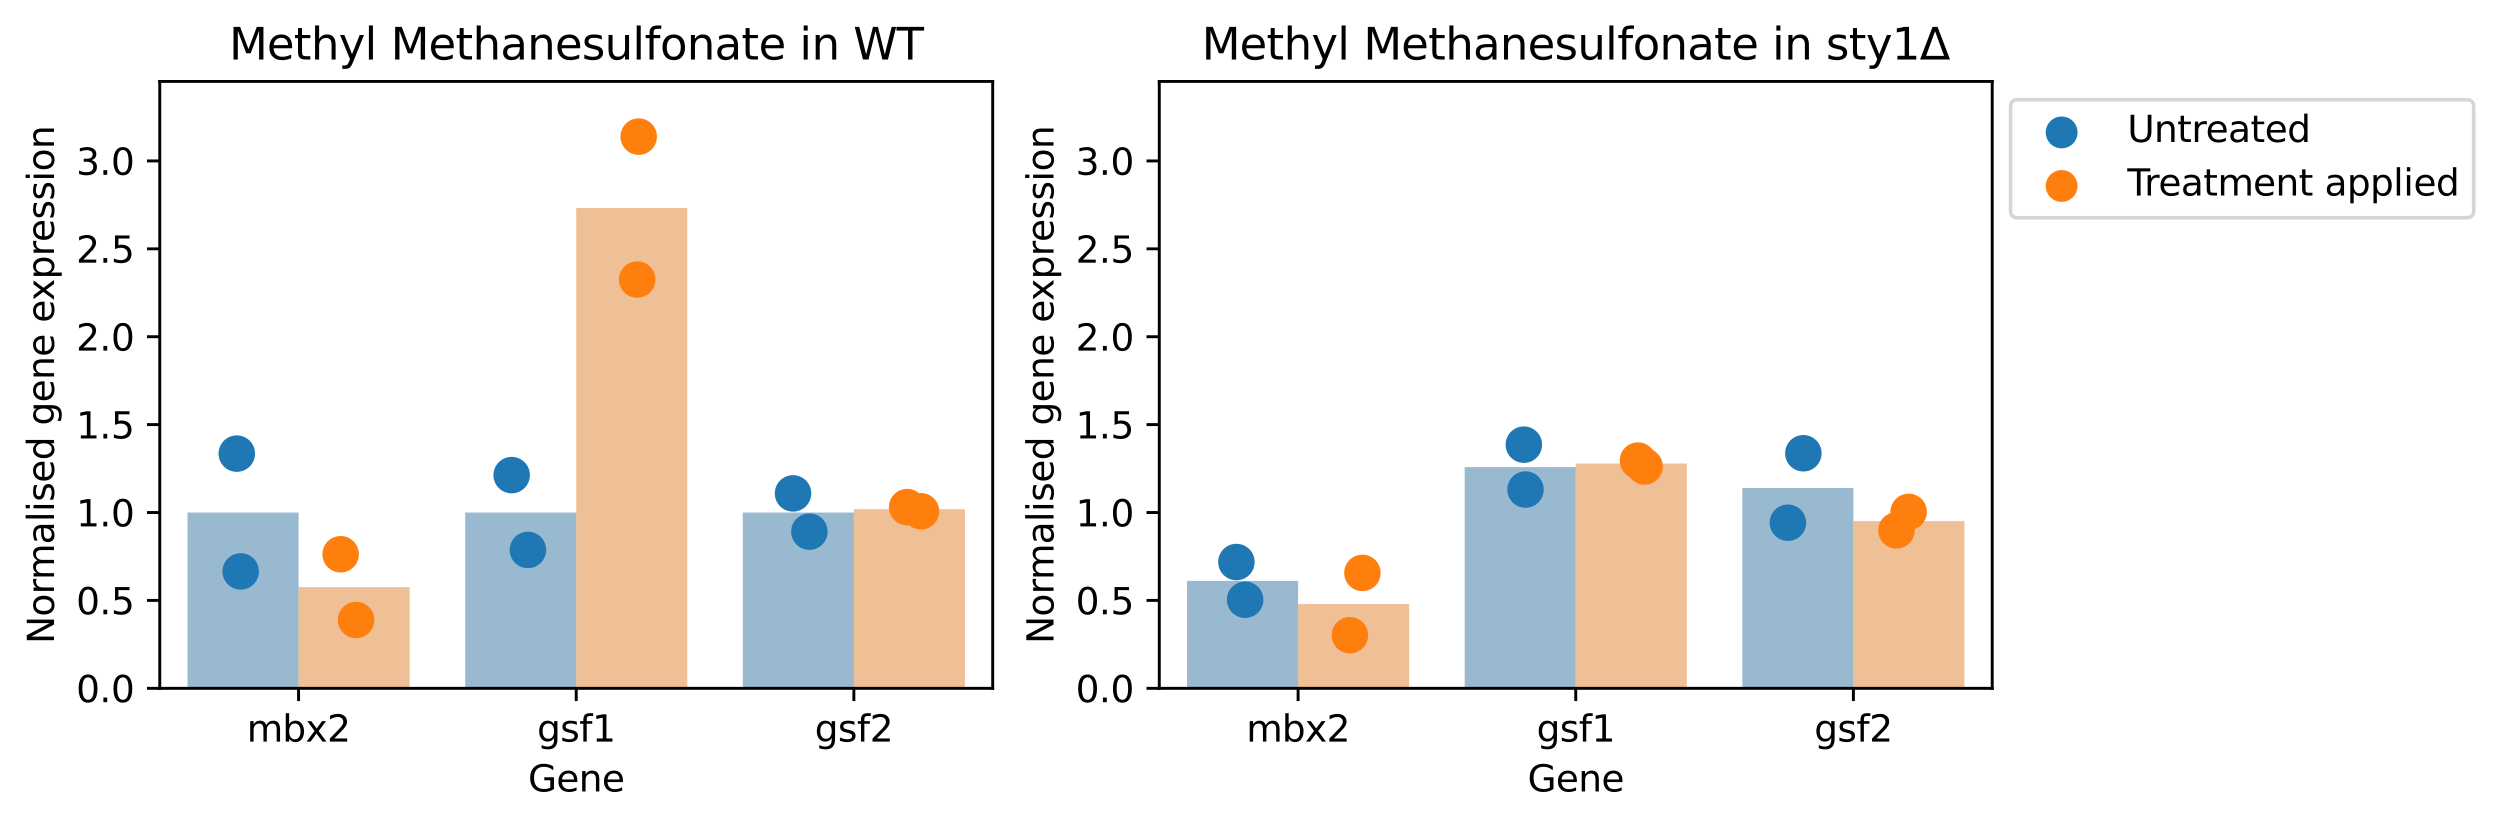 <?xml version="1.0" encoding="utf-8" standalone="no"?>
<!DOCTYPE svg PUBLIC "-//W3C//DTD SVG 1.1//EN"
  "http://www.w3.org/Graphics/SVG/1.1/DTD/svg11.dtd">
<svg height="226.194pt" version="1.1" viewBox="0 0 685.145 226.194" width="685.145pt" xmlns="http://www.w3.org/2000/svg" xmlns:xlink="http://www.w3.org/1999/xlink">
 <defs>
  <style type="text/css">*{stroke-linecap:butt;stroke-linejoin:round;}</style>
 </defs>
 <g id="figure_1">
  <g id="patch_1">
   <path d="M 0 226.194 
L 685.145 226.194 
L 685.145 0 
L 0 0 
z
" style="fill:#ffffff;"/>
  </g>
  <g id="axes_1">
   <g id="patch_2">
    <path d="M 43.781 188.638 
L 272.054 188.638 
L 272.054 22.318 
L 43.781 22.318 
z
" style="fill:#ffffff;"/>
   </g>
   <g id="PathCollection_1"/>
   <g id="PathCollection_2"/>
   <g id="patch_3">
    <path clip-path="url(#p1cee833d14)" d="M 51.39 188.638 
L 81.827 188.638 
L 81.827 140.461 
L 51.39 140.461 
z
" style="fill:#3274a1;opacity:0.5;"/>
   </g>
   <g id="patch_4">
    <path clip-path="url(#p1cee833d14)" d="M 127.481 188.638 
L 157.918 188.638 
L 157.918 140.461 
L 127.481 140.461 
z
" style="fill:#3274a1;opacity:0.5;"/>
   </g>
   <g id="patch_5">
    <path clip-path="url(#p1cee833d14)" d="M 203.572 188.638 
L 234.009 188.638 
L 234.009 140.461 
L 203.572 140.461 
z
" style="fill:#3274a1;opacity:0.5;"/>
   </g>
   <g id="patch_6">
    <path clip-path="url(#p1cee833d14)" d="M 81.827 188.638 
L 112.263 188.638 
L 112.263 160.904 
L 81.827 160.904 
z
" style="fill:#e1812c;opacity:0.5;"/>
   </g>
   <g id="patch_7">
    <path clip-path="url(#p1cee833d14)" d="M 157.918 188.638 
L 188.354 188.638 
L 188.354 57.024 
L 157.918 57.024 
z
" style="fill:#e1812c;opacity:0.5;"/>
   </g>
   <g id="patch_8">
    <path clip-path="url(#p1cee833d14)" d="M 234.009 188.638 
L 264.445 188.638 
L 264.445 139.547 
L 234.009 139.547 
z
" style="fill:#e1812c;opacity:0.5;"/>
   </g>
   <g id="matplotlib.axis_1">
    <g id="xtick_1">
     <g id="line2d_1">
      <defs>
       <path d="M 0 0 
L 0 3.5 
" id="m5338a36b4d" style="stroke:#000000;stroke-width:0.8;"/>
      </defs>
      <g>
       <use style="stroke:#000000;stroke-width:0.8;" x="81.827" xlink:href="#m5338a36b4d" y="188.638"/>
      </g>
     </g>
     <g id="text_1">
      <!-- mbx2 -->
      <g transform="translate(67.642 203.237)scale(0.1 -0.1)">
       <defs>
        <path d="M 3328 2828 
Q 3544 3216 3844 3400 
Q 4144 3584 4550 3584 
Q 5097 3584 5394 3201 
Q 5691 2819 5691 2113 
L 5691 0 
L 5113 0 
L 5113 2094 
Q 5113 2597 4934 2840 
Q 4756 3084 4391 3084 
Q 3944 3084 3684 2787 
Q 3425 2491 3425 1978 
L 3425 0 
L 2847 0 
L 2847 2094 
Q 2847 2600 2669 2842 
Q 2491 3084 2119 3084 
Q 1678 3084 1418 2786 
Q 1159 2488 1159 1978 
L 1159 0 
L 581 0 
L 581 3500 
L 1159 3500 
L 1159 2956 
Q 1356 3278 1631 3431 
Q 1906 3584 2284 3584 
Q 2666 3584 2933 3390 
Q 3200 3197 3328 2828 
z
" id="DejaVuSans-6d" transform="scale(0.016)"/>
        <path d="M 3116 1747 
Q 3116 2381 2855 2742 
Q 2594 3103 2138 3103 
Q 1681 3103 1420 2742 
Q 1159 2381 1159 1747 
Q 1159 1113 1420 752 
Q 1681 391 2138 391 
Q 2594 391 2855 752 
Q 3116 1113 3116 1747 
z
M 1159 2969 
Q 1341 3281 1617 3432 
Q 1894 3584 2278 3584 
Q 2916 3584 3314 3078 
Q 3713 2572 3713 1747 
Q 3713 922 3314 415 
Q 2916 -91 2278 -91 
Q 1894 -91 1617 61 
Q 1341 213 1159 525 
L 1159 0 
L 581 0 
L 581 4863 
L 1159 4863 
L 1159 2969 
z
" id="DejaVuSans-62" transform="scale(0.016)"/>
        <path d="M 3513 3500 
L 2247 1797 
L 3578 0 
L 2900 0 
L 1881 1375 
L 863 0 
L 184 0 
L 1544 1831 
L 300 3500 
L 978 3500 
L 1906 2253 
L 2834 3500 
L 3513 3500 
z
" id="DejaVuSans-78" transform="scale(0.016)"/>
        <path d="M 1228 531 
L 3431 531 
L 3431 0 
L 469 0 
L 469 531 
Q 828 903 1448 1529 
Q 2069 2156 2228 2338 
Q 2531 2678 2651 2914 
Q 2772 3150 2772 3378 
Q 2772 3750 2511 3984 
Q 2250 4219 1831 4219 
Q 1534 4219 1204 4116 
Q 875 4013 500 3803 
L 500 4441 
Q 881 4594 1212 4672 
Q 1544 4750 1819 4750 
Q 2544 4750 2975 4387 
Q 3406 4025 3406 3419 
Q 3406 3131 3298 2873 
Q 3191 2616 2906 2266 
Q 2828 2175 2409 1742 
Q 1991 1309 1228 531 
z
" id="DejaVuSans-32" transform="scale(0.016)"/>
       </defs>
       <use xlink:href="#DejaVuSans-6d"/>
       <use x="97.412" xlink:href="#DejaVuSans-62"/>
       <use x="160.889" xlink:href="#DejaVuSans-78"/>
       <use x="220.068" xlink:href="#DejaVuSans-32"/>
      </g>
     </g>
    </g>
    <g id="xtick_2">
     <g id="line2d_2">
      <g>
       <use style="stroke:#000000;stroke-width:0.8;" x="157.918" xlink:href="#m5338a36b4d" y="188.638"/>
      </g>
     </g>
     <g id="text_2">
      <!-- gsf1 -->
      <g transform="translate(147.197 203.237)scale(0.1 -0.1)">
       <defs>
        <path d="M 2906 1791 
Q 2906 2416 2648 2759 
Q 2391 3103 1925 3103 
Q 1463 3103 1205 2759 
Q 947 2416 947 1791 
Q 947 1169 1205 825 
Q 1463 481 1925 481 
Q 2391 481 2648 825 
Q 2906 1169 2906 1791 
z
M 3481 434 
Q 3481 -459 3084 -895 
Q 2688 -1331 1869 -1331 
Q 1566 -1331 1297 -1286 
Q 1028 -1241 775 -1147 
L 775 -588 
Q 1028 -725 1275 -790 
Q 1522 -856 1778 -856 
Q 2344 -856 2625 -561 
Q 2906 -266 2906 331 
L 2906 616 
Q 2728 306 2450 153 
Q 2172 0 1784 0 
Q 1141 0 747 490 
Q 353 981 353 1791 
Q 353 2603 747 3093 
Q 1141 3584 1784 3584 
Q 2172 3584 2450 3431 
Q 2728 3278 2906 2969 
L 2906 3500 
L 3481 3500 
L 3481 434 
z
" id="DejaVuSans-67" transform="scale(0.016)"/>
        <path d="M 2834 3397 
L 2834 2853 
Q 2591 2978 2328 3040 
Q 2066 3103 1784 3103 
Q 1356 3103 1142 2972 
Q 928 2841 928 2578 
Q 928 2378 1081 2264 
Q 1234 2150 1697 2047 
L 1894 2003 
Q 2506 1872 2764 1633 
Q 3022 1394 3022 966 
Q 3022 478 2636 193 
Q 2250 -91 1575 -91 
Q 1294 -91 989 -36 
Q 684 19 347 128 
L 347 722 
Q 666 556 975 473 
Q 1284 391 1588 391 
Q 1994 391 2212 530 
Q 2431 669 2431 922 
Q 2431 1156 2273 1281 
Q 2116 1406 1581 1522 
L 1381 1569 
Q 847 1681 609 1914 
Q 372 2147 372 2553 
Q 372 3047 722 3315 
Q 1072 3584 1716 3584 
Q 2034 3584 2315 3537 
Q 2597 3491 2834 3397 
z
" id="DejaVuSans-73" transform="scale(0.016)"/>
        <path d="M 2375 4863 
L 2375 4384 
L 1825 4384 
Q 1516 4384 1395 4259 
Q 1275 4134 1275 3809 
L 1275 3500 
L 2222 3500 
L 2222 3053 
L 1275 3053 
L 1275 0 
L 697 0 
L 697 3053 
L 147 3053 
L 147 3500 
L 697 3500 
L 697 3744 
Q 697 4328 969 4595 
Q 1241 4863 1831 4863 
L 2375 4863 
z
" id="DejaVuSans-66" transform="scale(0.016)"/>
        <path d="M 794 531 
L 1825 531 
L 1825 4091 
L 703 3866 
L 703 4441 
L 1819 4666 
L 2450 4666 
L 2450 531 
L 3481 531 
L 3481 0 
L 794 0 
L 794 531 
z
" id="DejaVuSans-31" transform="scale(0.016)"/>
       </defs>
       <use xlink:href="#DejaVuSans-67"/>
       <use x="63.477" xlink:href="#DejaVuSans-73"/>
       <use x="115.576" xlink:href="#DejaVuSans-66"/>
       <use x="150.781" xlink:href="#DejaVuSans-31"/>
      </g>
     </g>
    </g>
    <g id="xtick_3">
     <g id="line2d_3">
      <g>
       <use style="stroke:#000000;stroke-width:0.8;" x="234.009" xlink:href="#m5338a36b4d" y="188.638"/>
      </g>
     </g>
     <g id="text_3">
      <!-- gsf2 -->
      <g transform="translate(223.288 203.237)scale(0.1 -0.1)">
       <use xlink:href="#DejaVuSans-67"/>
       <use x="63.477" xlink:href="#DejaVuSans-73"/>
       <use x="115.576" xlink:href="#DejaVuSans-66"/>
       <use x="150.781" xlink:href="#DejaVuSans-32"/>
      </g>
     </g>
    </g>
    <g id="text_4">
     <!-- Gene -->
     <g transform="translate(144.722 216.915)scale(0.1 -0.1)">
      <defs>
       <path d="M 3809 666 
L 3809 1919 
L 2778 1919 
L 2778 2438 
L 4434 2438 
L 4434 434 
Q 4069 175 3628 42 
Q 3188 -91 2688 -91 
Q 1594 -91 976 548 
Q 359 1188 359 2328 
Q 359 3472 976 4111 
Q 1594 4750 2688 4750 
Q 3144 4750 3555 4637 
Q 3966 4525 4313 4306 
L 4313 3634 
Q 3963 3931 3569 4081 
Q 3175 4231 2741 4231 
Q 1884 4231 1454 3753 
Q 1025 3275 1025 2328 
Q 1025 1384 1454 906 
Q 1884 428 2741 428 
Q 3075 428 3337 486 
Q 3600 544 3809 666 
z
" id="DejaVuSans-47" transform="scale(0.016)"/>
       <path d="M 3597 1894 
L 3597 1613 
L 953 1613 
Q 991 1019 1311 708 
Q 1631 397 2203 397 
Q 2534 397 2845 478 
Q 3156 559 3463 722 
L 3463 178 
Q 3153 47 2828 -22 
Q 2503 -91 2169 -91 
Q 1331 -91 842 396 
Q 353 884 353 1716 
Q 353 2575 817 3079 
Q 1281 3584 2069 3584 
Q 2775 3584 3186 3129 
Q 3597 2675 3597 1894 
z
M 3022 2063 
Q 3016 2534 2758 2815 
Q 2500 3097 2075 3097 
Q 1594 3097 1305 2825 
Q 1016 2553 972 2059 
L 3022 2063 
z
" id="DejaVuSans-65" transform="scale(0.016)"/>
       <path d="M 3513 2113 
L 3513 0 
L 2938 0 
L 2938 2094 
Q 2938 2591 2744 2837 
Q 2550 3084 2163 3084 
Q 1697 3084 1428 2787 
Q 1159 2491 1159 1978 
L 1159 0 
L 581 0 
L 581 3500 
L 1159 3500 
L 1159 2956 
Q 1366 3272 1645 3428 
Q 1925 3584 2291 3584 
Q 2894 3584 3203 3211 
Q 3513 2838 3513 2113 
z
" id="DejaVuSans-6e" transform="scale(0.016)"/>
      </defs>
      <use xlink:href="#DejaVuSans-47"/>
      <use x="77.49" xlink:href="#DejaVuSans-65"/>
      <use x="139.014" xlink:href="#DejaVuSans-6e"/>
      <use x="202.393" xlink:href="#DejaVuSans-65"/>
     </g>
    </g>
   </g>
   <g id="matplotlib.axis_2">
    <g id="ytick_1">
     <g id="line2d_4">
      <defs>
       <path d="M 0 0 
L -3.5 0 
" id="mf7ddf48d9f" style="stroke:#000000;stroke-width:0.8;"/>
      </defs>
      <g>
       <use style="stroke:#000000;stroke-width:0.8;" x="43.781" xlink:href="#mf7ddf48d9f" y="188.638"/>
      </g>
     </g>
     <g id="text_5">
      <!-- 0.0 -->
      <g transform="translate(20.878 192.437)scale(0.1 -0.1)">
       <defs>
        <path d="M 2034 4250 
Q 1547 4250 1301 3770 
Q 1056 3291 1056 2328 
Q 1056 1369 1301 889 
Q 1547 409 2034 409 
Q 2525 409 2770 889 
Q 3016 1369 3016 2328 
Q 3016 3291 2770 3770 
Q 2525 4250 2034 4250 
z
M 2034 4750 
Q 2819 4750 3233 4129 
Q 3647 3509 3647 2328 
Q 3647 1150 3233 529 
Q 2819 -91 2034 -91 
Q 1250 -91 836 529 
Q 422 1150 422 2328 
Q 422 3509 836 4129 
Q 1250 4750 2034 4750 
z
" id="DejaVuSans-30" transform="scale(0.016)"/>
        <path d="M 684 794 
L 1344 794 
L 1344 0 
L 684 0 
L 684 794 
z
" id="DejaVuSans-2e" transform="scale(0.016)"/>
       </defs>
       <use xlink:href="#DejaVuSans-30"/>
       <use x="63.623" xlink:href="#DejaVuSans-2e"/>
       <use x="95.41" xlink:href="#DejaVuSans-30"/>
      </g>
     </g>
    </g>
    <g id="ytick_2">
     <g id="line2d_5">
      <g>
       <use style="stroke:#000000;stroke-width:0.8;" x="43.781" xlink:href="#mf7ddf48d9f" y="164.549"/>
      </g>
     </g>
     <g id="text_6">
      <!-- 0.5 -->
      <g transform="translate(20.878 168.349)scale(0.1 -0.1)">
       <defs>
        <path d="M 691 4666 
L 3169 4666 
L 3169 4134 
L 1269 4134 
L 1269 2991 
Q 1406 3038 1543 3061 
Q 1681 3084 1819 3084 
Q 2600 3084 3056 2656 
Q 3513 2228 3513 1497 
Q 3513 744 3044 326 
Q 2575 -91 1722 -91 
Q 1428 -91 1123 -41 
Q 819 9 494 109 
L 494 744 
Q 775 591 1075 516 
Q 1375 441 1709 441 
Q 2250 441 2565 725 
Q 2881 1009 2881 1497 
Q 2881 1984 2565 2268 
Q 2250 2553 1709 2553 
Q 1456 2553 1204 2497 
Q 953 2441 691 2322 
L 691 4666 
z
" id="DejaVuSans-35" transform="scale(0.016)"/>
       </defs>
       <use xlink:href="#DejaVuSans-30"/>
       <use x="63.623" xlink:href="#DejaVuSans-2e"/>
       <use x="95.41" xlink:href="#DejaVuSans-35"/>
      </g>
     </g>
    </g>
    <g id="ytick_3">
     <g id="line2d_6">
      <g>
       <use style="stroke:#000000;stroke-width:0.8;" x="43.781" xlink:href="#mf7ddf48d9f" y="140.461"/>
      </g>
     </g>
     <g id="text_7">
      <!-- 1.0 -->
      <g transform="translate(20.878 144.26)scale(0.1 -0.1)">
       <use xlink:href="#DejaVuSans-31"/>
       <use x="63.623" xlink:href="#DejaVuSans-2e"/>
       <use x="95.41" xlink:href="#DejaVuSans-30"/>
      </g>
     </g>
    </g>
    <g id="ytick_4">
     <g id="line2d_7">
      <g>
       <use style="stroke:#000000;stroke-width:0.8;" x="43.781" xlink:href="#mf7ddf48d9f" y="116.372"/>
      </g>
     </g>
     <g id="text_8">
      <!-- 1.5 -->
      <g transform="translate(20.878 120.171)scale(0.1 -0.1)">
       <use xlink:href="#DejaVuSans-31"/>
       <use x="63.623" xlink:href="#DejaVuSans-2e"/>
       <use x="95.41" xlink:href="#DejaVuSans-35"/>
      </g>
     </g>
    </g>
    <g id="ytick_5">
     <g id="line2d_8">
      <g>
       <use style="stroke:#000000;stroke-width:0.8;" x="43.781" xlink:href="#mf7ddf48d9f" y="92.283"/>
      </g>
     </g>
     <g id="text_9">
      <!-- 2.0 -->
      <g transform="translate(20.878 96.082)scale(0.1 -0.1)">
       <use xlink:href="#DejaVuSans-32"/>
       <use x="63.623" xlink:href="#DejaVuSans-2e"/>
       <use x="95.41" xlink:href="#DejaVuSans-30"/>
      </g>
     </g>
    </g>
    <g id="ytick_6">
     <g id="line2d_9">
      <g>
       <use style="stroke:#000000;stroke-width:0.8;" x="43.781" xlink:href="#mf7ddf48d9f" y="68.195"/>
      </g>
     </g>
     <g id="text_10">
      <!-- 2.5 -->
      <g transform="translate(20.878 71.994)scale(0.1 -0.1)">
       <use xlink:href="#DejaVuSans-32"/>
       <use x="63.623" xlink:href="#DejaVuSans-2e"/>
       <use x="95.41" xlink:href="#DejaVuSans-35"/>
      </g>
     </g>
    </g>
    <g id="ytick_7">
     <g id="line2d_10">
      <g>
       <use style="stroke:#000000;stroke-width:0.8;" x="43.781" xlink:href="#mf7ddf48d9f" y="44.106"/>
      </g>
     </g>
     <g id="text_11">
      <!-- 3.0 -->
      <g transform="translate(20.878 47.905)scale(0.1 -0.1)">
       <defs>
        <path d="M 2597 2516 
Q 3050 2419 3304 2112 
Q 3559 1806 3559 1356 
Q 3559 666 3084 287 
Q 2609 -91 1734 -91 
Q 1441 -91 1130 -33 
Q 819 25 488 141 
L 488 750 
Q 750 597 1062 519 
Q 1375 441 1716 441 
Q 2309 441 2620 675 
Q 2931 909 2931 1356 
Q 2931 1769 2642 2001 
Q 2353 2234 1838 2234 
L 1294 2234 
L 1294 2753 
L 1863 2753 
Q 2328 2753 2575 2939 
Q 2822 3125 2822 3475 
Q 2822 3834 2567 4026 
Q 2313 4219 1838 4219 
Q 1578 4219 1281 4162 
Q 984 4106 628 3988 
L 628 4550 
Q 988 4650 1302 4700 
Q 1616 4750 1894 4750 
Q 2613 4750 3031 4423 
Q 3450 4097 3450 3541 
Q 3450 3153 3228 2886 
Q 3006 2619 2597 2516 
z
" id="DejaVuSans-33" transform="scale(0.016)"/>
       </defs>
       <use xlink:href="#DejaVuSans-33"/>
       <use x="63.623" xlink:href="#DejaVuSans-2e"/>
       <use x="95.41" xlink:href="#DejaVuSans-30"/>
      </g>
     </g>
    </g>
    <g id="text_12">
     <!-- Normalised gene expression -->
     <g transform="translate(14.798 176.457)rotate(-90)scale(0.1 -0.1)">
      <defs>
       <path d="M 628 4666 
L 1478 4666 
L 3547 763 
L 3547 4666 
L 4159 4666 
L 4159 0 
L 3309 0 
L 1241 3903 
L 1241 0 
L 628 0 
L 628 4666 
z
" id="DejaVuSans-4e" transform="scale(0.016)"/>
       <path d="M 1959 3097 
Q 1497 3097 1228 2736 
Q 959 2375 959 1747 
Q 959 1119 1226 758 
Q 1494 397 1959 397 
Q 2419 397 2687 759 
Q 2956 1122 2956 1747 
Q 2956 2369 2687 2733 
Q 2419 3097 1959 3097 
z
M 1959 3584 
Q 2709 3584 3137 3096 
Q 3566 2609 3566 1747 
Q 3566 888 3137 398 
Q 2709 -91 1959 -91 
Q 1206 -91 779 398 
Q 353 888 353 1747 
Q 353 2609 779 3096 
Q 1206 3584 1959 3584 
z
" id="DejaVuSans-6f" transform="scale(0.016)"/>
       <path d="M 2631 2963 
Q 2534 3019 2420 3045 
Q 2306 3072 2169 3072 
Q 1681 3072 1420 2755 
Q 1159 2438 1159 1844 
L 1159 0 
L 581 0 
L 581 3500 
L 1159 3500 
L 1159 2956 
Q 1341 3275 1631 3429 
Q 1922 3584 2338 3584 
Q 2397 3584 2469 3576 
Q 2541 3569 2628 3553 
L 2631 2963 
z
" id="DejaVuSans-72" transform="scale(0.016)"/>
       <path d="M 2194 1759 
Q 1497 1759 1228 1600 
Q 959 1441 959 1056 
Q 959 750 1161 570 
Q 1363 391 1709 391 
Q 2188 391 2477 730 
Q 2766 1069 2766 1631 
L 2766 1759 
L 2194 1759 
z
M 3341 1997 
L 3341 0 
L 2766 0 
L 2766 531 
Q 2569 213 2275 61 
Q 1981 -91 1556 -91 
Q 1019 -91 701 211 
Q 384 513 384 1019 
Q 384 1609 779 1909 
Q 1175 2209 1959 2209 
L 2766 2209 
L 2766 2266 
Q 2766 2663 2505 2880 
Q 2244 3097 1772 3097 
Q 1472 3097 1187 3025 
Q 903 2953 641 2809 
L 641 3341 
Q 956 3463 1253 3523 
Q 1550 3584 1831 3584 
Q 2591 3584 2966 3190 
Q 3341 2797 3341 1997 
z
" id="DejaVuSans-61" transform="scale(0.016)"/>
       <path d="M 603 4863 
L 1178 4863 
L 1178 0 
L 603 0 
L 603 4863 
z
" id="DejaVuSans-6c" transform="scale(0.016)"/>
       <path d="M 603 3500 
L 1178 3500 
L 1178 0 
L 603 0 
L 603 3500 
z
M 603 4863 
L 1178 4863 
L 1178 4134 
L 603 4134 
L 603 4863 
z
" id="DejaVuSans-69" transform="scale(0.016)"/>
       <path d="M 2906 2969 
L 2906 4863 
L 3481 4863 
L 3481 0 
L 2906 0 
L 2906 525 
Q 2725 213 2448 61 
Q 2172 -91 1784 -91 
Q 1150 -91 751 415 
Q 353 922 353 1747 
Q 353 2572 751 3078 
Q 1150 3584 1784 3584 
Q 2172 3584 2448 3432 
Q 2725 3281 2906 2969 
z
M 947 1747 
Q 947 1113 1208 752 
Q 1469 391 1925 391 
Q 2381 391 2643 752 
Q 2906 1113 2906 1747 
Q 2906 2381 2643 2742 
Q 2381 3103 1925 3103 
Q 1469 3103 1208 2742 
Q 947 2381 947 1747 
z
" id="DejaVuSans-64" transform="scale(0.016)"/>
       <path id="DejaVuSans-20" transform="scale(0.016)"/>
       <path d="M 1159 525 
L 1159 -1331 
L 581 -1331 
L 581 3500 
L 1159 3500 
L 1159 2969 
Q 1341 3281 1617 3432 
Q 1894 3584 2278 3584 
Q 2916 3584 3314 3078 
Q 3713 2572 3713 1747 
Q 3713 922 3314 415 
Q 2916 -91 2278 -91 
Q 1894 -91 1617 61 
Q 1341 213 1159 525 
z
M 3116 1747 
Q 3116 2381 2855 2742 
Q 2594 3103 2138 3103 
Q 1681 3103 1420 2742 
Q 1159 2381 1159 1747 
Q 1159 1113 1420 752 
Q 1681 391 2138 391 
Q 2594 391 2855 752 
Q 3116 1113 3116 1747 
z
" id="DejaVuSans-70" transform="scale(0.016)"/>
      </defs>
      <use xlink:href="#DejaVuSans-4e"/>
      <use x="74.805" xlink:href="#DejaVuSans-6f"/>
      <use x="135.986" xlink:href="#DejaVuSans-72"/>
      <use x="175.35" xlink:href="#DejaVuSans-6d"/>
      <use x="272.762" xlink:href="#DejaVuSans-61"/>
      <use x="334.041" xlink:href="#DejaVuSans-6c"/>
      <use x="361.824" xlink:href="#DejaVuSans-69"/>
      <use x="389.607" xlink:href="#DejaVuSans-73"/>
      <use x="441.707" xlink:href="#DejaVuSans-65"/>
      <use x="503.23" xlink:href="#DejaVuSans-64"/>
      <use x="566.707" xlink:href="#DejaVuSans-20"/>
      <use x="598.494" xlink:href="#DejaVuSans-67"/>
      <use x="661.971" xlink:href="#DejaVuSans-65"/>
      <use x="723.494" xlink:href="#DejaVuSans-6e"/>
      <use x="786.873" xlink:href="#DejaVuSans-65"/>
      <use x="848.396" xlink:href="#DejaVuSans-20"/>
      <use x="880.184" xlink:href="#DejaVuSans-65"/>
      <use x="939.957" xlink:href="#DejaVuSans-78"/>
      <use x="999.137" xlink:href="#DejaVuSans-70"/>
      <use x="1062.613" xlink:href="#DejaVuSans-72"/>
      <use x="1101.477" xlink:href="#DejaVuSans-65"/>
      <use x="1163" xlink:href="#DejaVuSans-73"/>
      <use x="1215.1" xlink:href="#DejaVuSans-73"/>
      <use x="1267.199" xlink:href="#DejaVuSans-69"/>
      <use x="1294.982" xlink:href="#DejaVuSans-6f"/>
      <use x="1356.164" xlink:href="#DejaVuSans-6e"/>
     </g>
    </g>
   </g>
   <g id="patch_9">
    <path d="M 43.781 188.638 
L 43.781 22.318 
" style="fill:none;stroke:#000000;stroke-linecap:square;stroke-linejoin:miter;stroke-width:0.8;"/>
   </g>
   <g id="patch_10">
    <path d="M 272.054 188.638 
L 272.054 22.318 
" style="fill:none;stroke:#000000;stroke-linecap:square;stroke-linejoin:miter;stroke-width:0.8;"/>
   </g>
   <g id="patch_11">
    <path d="M 43.781 188.638 
L 272.054 188.638 
" style="fill:none;stroke:#000000;stroke-linecap:square;stroke-linejoin:miter;stroke-width:0.8;"/>
   </g>
   <g id="patch_12">
    <path d="M 43.781 22.318 
L 272.054 22.318 
" style="fill:none;stroke:#000000;stroke-linecap:square;stroke-linejoin:miter;stroke-width:0.8;"/>
   </g>
   <g id="PathCollection_3">
    <defs>
     <path d="M 0 5 
C 1.326 5 2.598 4.473 3.536 3.536 
C 4.473 2.598 5 1.326 5 -0 
C 5 -1.326 4.473 -2.598 3.536 -3.536 
C 2.598 -4.473 1.326 -5 0 -5 
C -1.326 -5 -2.598 -4.473 -3.536 -3.536 
C -4.473 -2.598 -5 -1.326 -5 0 
C -5 1.326 -4.473 2.598 -3.536 3.536 
C -2.598 4.473 -1.326 5 0 5 
z
" id="C0_0_77647d2c02"/>
    </defs>
    <g clip-path="url(#p1cee833d14)">
     <use style="fill:#1f77b4;" x="65.962" xlink:href="#C0_0_77647d2c02" y="156.603"/>
    </g>
    <g clip-path="url(#p1cee833d14)">
     <use style="fill:#1f77b4;" x="64.895" xlink:href="#C0_0_77647d2c02" y="124.318"/>
    </g>
   </g>
   <g id="PathCollection_4">
    <defs>
     <path d="M 0 5 
C 1.326 5 2.598 4.473 3.536 3.536 
C 4.473 2.598 5 1.326 5 -0 
C 5 -1.326 4.473 -2.598 3.536 -3.536 
C 2.598 -4.473 1.326 -5 0 -5 
C -1.326 -5 -2.598 -4.473 -3.536 -3.536 
C -4.473 -2.598 -5 -1.326 -5 0 
C -5 1.326 -4.473 2.598 -3.536 3.536 
C -2.598 4.473 -1.326 5 0 5 
z
" id="C1_0_4d7bbee655"/>
    </defs>
    <g clip-path="url(#p1cee833d14)">
     <use style="fill:#ff7f0e;" x="97.595" xlink:href="#C1_0_4d7bbee655" y="169.91"/>
    </g>
    <g clip-path="url(#p1cee833d14)">
     <use style="fill:#ff7f0e;" x="93.355" xlink:href="#C1_0_4d7bbee655" y="151.897"/>
    </g>
   </g>
   <g id="PathCollection_5">
    <defs>
     <path d="M 0 5 
C 1.326 5 2.598 4.473 3.536 3.536 
C 4.473 2.598 5 1.326 5 -0 
C 5 -1.326 4.473 -2.598 3.536 -3.536 
C 2.598 -4.473 1.326 -5 0 -5 
C -1.326 -5 -2.598 -4.473 -3.536 -3.536 
C -4.473 -2.598 -5 -1.326 -5 0 
C -5 1.326 -4.473 2.598 -3.536 3.536 
C -2.598 4.473 -1.326 5 0 5 
z
" id="C2_0_ce554c369a"/>
    </defs>
    <g clip-path="url(#p1cee833d14)">
     <use style="fill:#1f77b4;" x="144.678" xlink:href="#C2_0_ce554c369a" y="150.711"/>
    </g>
    <g clip-path="url(#p1cee833d14)">
     <use style="fill:#1f77b4;" x="140.227" xlink:href="#C2_0_ce554c369a" y="130.21"/>
    </g>
   </g>
   <g id="PathCollection_6">
    <defs>
     <path d="M 0 5 
C 1.326 5 2.598 4.473 3.536 3.536 
C 4.473 2.598 5 1.326 5 -0 
C 5 -1.326 4.473 -2.598 3.536 -3.536 
C 2.598 -4.473 1.326 -5 0 -5 
C -1.326 -5 -2.598 -4.473 -3.536 -3.536 
C -4.473 -2.598 -5 -1.326 -5 0 
C -5 1.326 -4.473 2.598 -3.536 3.536 
C -2.598 4.473 -1.326 5 0 5 
z
" id="C3_0_940fa49369"/>
    </defs>
    <g clip-path="url(#p1cee833d14)">
     <use style="fill:#ff7f0e;" x="175.039" xlink:href="#C3_0_940fa49369" y="37.438"/>
    </g>
    <g clip-path="url(#p1cee833d14)">
     <use style="fill:#ff7f0e;" x="174.623" xlink:href="#C3_0_940fa49369" y="76.611"/>
    </g>
   </g>
   <g id="PathCollection_7">
    <defs>
     <path d="M 0 5 
C 1.326 5 2.598 4.473 3.536 3.536 
C 4.473 2.598 5 1.326 5 -0 
C 5 -1.326 4.473 -2.598 3.536 -3.536 
C 2.598 -4.473 1.326 -5 0 -5 
C -1.326 -5 -2.598 -4.473 -3.536 -3.536 
C -4.473 -2.598 -5 -1.326 -5 0 
C -5 1.326 -4.473 2.598 -3.536 3.536 
C -2.598 4.473 -1.326 5 0 5 
z
" id="C4_0_910d2ba4af"/>
    </defs>
    <g clip-path="url(#p1cee833d14)">
     <use style="fill:#1f77b4;" x="221.816" xlink:href="#C4_0_910d2ba4af" y="145.703"/>
    </g>
    <g clip-path="url(#p1cee833d14)">
     <use style="fill:#1f77b4;" x="217.335" xlink:href="#C4_0_910d2ba4af" y="135.219"/>
    </g>
   </g>
   <g id="PathCollection_8">
    <defs>
     <path d="M 0 5 
C 1.326 5 2.598 4.473 3.536 3.536 
C 4.473 2.598 5 1.326 5 -0 
C 5 -1.326 4.473 -2.598 3.536 -3.536 
C 2.598 -4.473 1.326 -5 0 -5 
C -1.326 -5 -2.598 -4.473 -3.536 -3.536 
C -4.473 -2.598 -5 -1.326 -5 0 
C -5 1.326 -4.473 2.598 -3.536 3.536 
C -2.598 4.473 -1.326 5 0 5 
z
" id="C5_0_c7f89da701"/>
    </defs>
    <g clip-path="url(#p1cee833d14)">
     <use style="fill:#ff7f0e;" x="248.613" xlink:href="#C5_0_c7f89da701" y="138.977"/>
    </g>
    <g clip-path="url(#p1cee833d14)">
     <use style="fill:#ff7f0e;" x="252.394" xlink:href="#C5_0_c7f89da701" y="140.118"/>
    </g>
   </g>
   <g id="text_13">
    <!-- Methyl Methanesulfonate in WT -->
    <g transform="translate(62.792 16.318)scale(0.12 -0.12)">
     <defs>
      <path d="M 628 4666 
L 1569 4666 
L 2759 1491 
L 3956 4666 
L 4897 4666 
L 4897 0 
L 4281 0 
L 4281 4097 
L 3078 897 
L 2444 897 
L 1241 4097 
L 1241 0 
L 628 0 
L 628 4666 
z
" id="DejaVuSans-4d" transform="scale(0.016)"/>
      <path d="M 1172 4494 
L 1172 3500 
L 2356 3500 
L 2356 3053 
L 1172 3053 
L 1172 1153 
Q 1172 725 1289 603 
Q 1406 481 1766 481 
L 2356 481 
L 2356 0 
L 1766 0 
Q 1100 0 847 248 
Q 594 497 594 1153 
L 594 3053 
L 172 3053 
L 172 3500 
L 594 3500 
L 594 4494 
L 1172 4494 
z
" id="DejaVuSans-74" transform="scale(0.016)"/>
      <path d="M 3513 2113 
L 3513 0 
L 2938 0 
L 2938 2094 
Q 2938 2591 2744 2837 
Q 2550 3084 2163 3084 
Q 1697 3084 1428 2787 
Q 1159 2491 1159 1978 
L 1159 0 
L 581 0 
L 581 4863 
L 1159 4863 
L 1159 2956 
Q 1366 3272 1645 3428 
Q 1925 3584 2291 3584 
Q 2894 3584 3203 3211 
Q 3513 2838 3513 2113 
z
" id="DejaVuSans-68" transform="scale(0.016)"/>
      <path d="M 2059 -325 
Q 1816 -950 1584 -1140 
Q 1353 -1331 966 -1331 
L 506 -1331 
L 506 -850 
L 844 -850 
Q 1081 -850 1212 -737 
Q 1344 -625 1503 -206 
L 1606 56 
L 191 3500 
L 800 3500 
L 1894 763 
L 2988 3500 
L 3597 3500 
L 2059 -325 
z
" id="DejaVuSans-79" transform="scale(0.016)"/>
      <path d="M 544 1381 
L 544 3500 
L 1119 3500 
L 1119 1403 
Q 1119 906 1312 657 
Q 1506 409 1894 409 
Q 2359 409 2629 706 
Q 2900 1003 2900 1516 
L 2900 3500 
L 3475 3500 
L 3475 0 
L 2900 0 
L 2900 538 
Q 2691 219 2414 64 
Q 2138 -91 1772 -91 
Q 1169 -91 856 284 
Q 544 659 544 1381 
z
M 1991 3584 
L 1991 3584 
z
" id="DejaVuSans-75" transform="scale(0.016)"/>
      <path d="M 213 4666 
L 850 4666 
L 1831 722 
L 2809 4666 
L 3519 4666 
L 4500 722 
L 5478 4666 
L 6119 4666 
L 4947 0 
L 4153 0 
L 3169 4050 
L 2175 0 
L 1381 0 
L 213 4666 
z
" id="DejaVuSans-57" transform="scale(0.016)"/>
      <path d="M -19 4666 
L 3928 4666 
L 3928 4134 
L 2272 4134 
L 2272 0 
L 1638 0 
L 1638 4134 
L -19 4134 
L -19 4666 
z
" id="DejaVuSans-54" transform="scale(0.016)"/>
     </defs>
     <use xlink:href="#DejaVuSans-4d"/>
     <use x="86.279" xlink:href="#DejaVuSans-65"/>
     <use x="147.803" xlink:href="#DejaVuSans-74"/>
     <use x="187.012" xlink:href="#DejaVuSans-68"/>
     <use x="250.391" xlink:href="#DejaVuSans-79"/>
     <use x="309.57" xlink:href="#DejaVuSans-6c"/>
     <use x="337.354" xlink:href="#DejaVuSans-20"/>
     <use x="369.141" xlink:href="#DejaVuSans-4d"/>
     <use x="455.42" xlink:href="#DejaVuSans-65"/>
     <use x="516.943" xlink:href="#DejaVuSans-74"/>
     <use x="556.152" xlink:href="#DejaVuSans-68"/>
     <use x="619.531" xlink:href="#DejaVuSans-61"/>
     <use x="680.811" xlink:href="#DejaVuSans-6e"/>
     <use x="744.189" xlink:href="#DejaVuSans-65"/>
     <use x="805.713" xlink:href="#DejaVuSans-73"/>
     <use x="857.812" xlink:href="#DejaVuSans-75"/>
     <use x="921.191" xlink:href="#DejaVuSans-6c"/>
     <use x="948.975" xlink:href="#DejaVuSans-66"/>
     <use x="984.18" xlink:href="#DejaVuSans-6f"/>
     <use x="1045.361" xlink:href="#DejaVuSans-6e"/>
     <use x="1108.74" xlink:href="#DejaVuSans-61"/>
     <use x="1170.02" xlink:href="#DejaVuSans-74"/>
     <use x="1209.229" xlink:href="#DejaVuSans-65"/>
     <use x="1270.752" xlink:href="#DejaVuSans-20"/>
     <use x="1302.539" xlink:href="#DejaVuSans-69"/>
     <use x="1330.322" xlink:href="#DejaVuSans-6e"/>
     <use x="1393.701" xlink:href="#DejaVuSans-20"/>
     <use x="1425.488" xlink:href="#DejaVuSans-57"/>
     <use x="1524.365" xlink:href="#DejaVuSans-54"/>
    </g>
   </g>
  </g>
  <g id="axes_2">
   <g id="patch_13">
    <path d="M 317.709 188.638 
L 545.981 188.638 
L 545.981 22.318 
L 317.709 22.318 
z
" style="fill:#ffffff;"/>
   </g>
   <g id="PathCollection_9"/>
   <g id="PathCollection_10"/>
   <g id="patch_14">
    <path clip-path="url(#p999a4adac4)" d="M 325.318 188.638 
L 355.754 188.638 
L 355.754 159.196 
L 325.318 159.196 
z
" style="fill:#3274a1;opacity:0.5;"/>
   </g>
   <g id="patch_15">
    <path clip-path="url(#p999a4adac4)" d="M 401.409 188.638 
L 431.845 188.638 
L 431.845 128.015 
L 401.409 128.015 
z
" style="fill:#3274a1;opacity:0.5;"/>
   </g>
   <g id="patch_16">
    <path clip-path="url(#p999a4adac4)" d="M 477.499 188.638 
L 507.936 188.638 
L 507.936 133.738 
L 477.499 133.738 
z
" style="fill:#3274a1;opacity:0.5;"/>
   </g>
   <g id="patch_17">
    <path clip-path="url(#p999a4adac4)" d="M 355.754 188.638 
L 386.19 188.638 
L 386.19 165.549 
L 355.754 165.549 
z
" style="fill:#e1812c;opacity:0.5;"/>
   </g>
   <g id="patch_18">
    <path clip-path="url(#p999a4adac4)" d="M 431.845 188.638 
L 462.281 188.638 
L 462.281 127.038 
L 431.845 127.038 
z
" style="fill:#e1812c;opacity:0.5;"/>
   </g>
   <g id="patch_19">
    <path clip-path="url(#p999a4adac4)" d="M 507.936 188.638 
L 538.372 188.638 
L 538.372 142.823 
L 507.936 142.823 
z
" style="fill:#e1812c;opacity:0.5;"/>
   </g>
   <g id="matplotlib.axis_3">
    <g id="xtick_4">
     <g id="line2d_11">
      <g>
       <use style="stroke:#000000;stroke-width:0.8;" x="355.754" xlink:href="#m5338a36b4d" y="188.638"/>
      </g>
     </g>
     <g id="text_14">
      <!-- mbx2 -->
      <g transform="translate(341.569 203.237)scale(0.1 -0.1)">
       <use xlink:href="#DejaVuSans-6d"/>
       <use x="97.412" xlink:href="#DejaVuSans-62"/>
       <use x="160.889" xlink:href="#DejaVuSans-78"/>
       <use x="220.068" xlink:href="#DejaVuSans-32"/>
      </g>
     </g>
    </g>
    <g id="xtick_5">
     <g id="line2d_12">
      <g>
       <use style="stroke:#000000;stroke-width:0.8;" x="431.845" xlink:href="#m5338a36b4d" y="188.638"/>
      </g>
     </g>
     <g id="text_15">
      <!-- gsf1 -->
      <g transform="translate(421.125 203.237)scale(0.1 -0.1)">
       <use xlink:href="#DejaVuSans-67"/>
       <use x="63.477" xlink:href="#DejaVuSans-73"/>
       <use x="115.576" xlink:href="#DejaVuSans-66"/>
       <use x="150.781" xlink:href="#DejaVuSans-31"/>
      </g>
     </g>
    </g>
    <g id="xtick_6">
     <g id="line2d_13">
      <g>
       <use style="stroke:#000000;stroke-width:0.8;" x="507.936" xlink:href="#m5338a36b4d" y="188.638"/>
      </g>
     </g>
     <g id="text_16">
      <!-- gsf2 -->
      <g transform="translate(497.215 203.237)scale(0.1 -0.1)">
       <use xlink:href="#DejaVuSans-67"/>
       <use x="63.477" xlink:href="#DejaVuSans-73"/>
       <use x="115.576" xlink:href="#DejaVuSans-66"/>
       <use x="150.781" xlink:href="#DejaVuSans-32"/>
      </g>
     </g>
    </g>
    <g id="text_17">
     <!-- Gene -->
     <g transform="translate(418.649 216.915)scale(0.1 -0.1)">
      <use xlink:href="#DejaVuSans-47"/>
      <use x="77.49" xlink:href="#DejaVuSans-65"/>
      <use x="139.014" xlink:href="#DejaVuSans-6e"/>
      <use x="202.393" xlink:href="#DejaVuSans-65"/>
     </g>
    </g>
   </g>
   <g id="matplotlib.axis_4">
    <g id="ytick_8">
     <g id="line2d_14">
      <g>
       <use style="stroke:#000000;stroke-width:0.8;" x="317.709" xlink:href="#mf7ddf48d9f" y="188.638"/>
      </g>
     </g>
     <g id="text_18">
      <!-- 0.0 -->
      <g transform="translate(294.805 192.437)scale(0.1 -0.1)">
       <use xlink:href="#DejaVuSans-30"/>
       <use x="63.623" xlink:href="#DejaVuSans-2e"/>
       <use x="95.41" xlink:href="#DejaVuSans-30"/>
      </g>
     </g>
    </g>
    <g id="ytick_9">
     <g id="line2d_15">
      <g>
       <use style="stroke:#000000;stroke-width:0.8;" x="317.709" xlink:href="#mf7ddf48d9f" y="164.549"/>
      </g>
     </g>
     <g id="text_19">
      <!-- 0.5 -->
      <g transform="translate(294.805 168.349)scale(0.1 -0.1)">
       <use xlink:href="#DejaVuSans-30"/>
       <use x="63.623" xlink:href="#DejaVuSans-2e"/>
       <use x="95.41" xlink:href="#DejaVuSans-35"/>
      </g>
     </g>
    </g>
    <g id="ytick_10">
     <g id="line2d_16">
      <g>
       <use style="stroke:#000000;stroke-width:0.8;" x="317.709" xlink:href="#mf7ddf48d9f" y="140.461"/>
      </g>
     </g>
     <g id="text_20">
      <!-- 1.0 -->
      <g transform="translate(294.805 144.26)scale(0.1 -0.1)">
       <use xlink:href="#DejaVuSans-31"/>
       <use x="63.623" xlink:href="#DejaVuSans-2e"/>
       <use x="95.41" xlink:href="#DejaVuSans-30"/>
      </g>
     </g>
    </g>
    <g id="ytick_11">
     <g id="line2d_17">
      <g>
       <use style="stroke:#000000;stroke-width:0.8;" x="317.709" xlink:href="#mf7ddf48d9f" y="116.372"/>
      </g>
     </g>
     <g id="text_21">
      <!-- 1.5 -->
      <g transform="translate(294.805 120.171)scale(0.1 -0.1)">
       <use xlink:href="#DejaVuSans-31"/>
       <use x="63.623" xlink:href="#DejaVuSans-2e"/>
       <use x="95.41" xlink:href="#DejaVuSans-35"/>
      </g>
     </g>
    </g>
    <g id="ytick_12">
     <g id="line2d_18">
      <g>
       <use style="stroke:#000000;stroke-width:0.8;" x="317.709" xlink:href="#mf7ddf48d9f" y="92.283"/>
      </g>
     </g>
     <g id="text_22">
      <!-- 2.0 -->
      <g transform="translate(294.805 96.082)scale(0.1 -0.1)">
       <use xlink:href="#DejaVuSans-32"/>
       <use x="63.623" xlink:href="#DejaVuSans-2e"/>
       <use x="95.41" xlink:href="#DejaVuSans-30"/>
      </g>
     </g>
    </g>
    <g id="ytick_13">
     <g id="line2d_19">
      <g>
       <use style="stroke:#000000;stroke-width:0.8;" x="317.709" xlink:href="#mf7ddf48d9f" y="68.195"/>
      </g>
     </g>
     <g id="text_23">
      <!-- 2.5 -->
      <g transform="translate(294.805 71.994)scale(0.1 -0.1)">
       <use xlink:href="#DejaVuSans-32"/>
       <use x="63.623" xlink:href="#DejaVuSans-2e"/>
       <use x="95.41" xlink:href="#DejaVuSans-35"/>
      </g>
     </g>
    </g>
    <g id="ytick_14">
     <g id="line2d_20">
      <g>
       <use style="stroke:#000000;stroke-width:0.8;" x="317.709" xlink:href="#mf7ddf48d9f" y="44.106"/>
      </g>
     </g>
     <g id="text_24">
      <!-- 3.0 -->
      <g transform="translate(294.805 47.905)scale(0.1 -0.1)">
       <use xlink:href="#DejaVuSans-33"/>
       <use x="63.623" xlink:href="#DejaVuSans-2e"/>
       <use x="95.41" xlink:href="#DejaVuSans-30"/>
      </g>
     </g>
    </g>
    <g id="text_25">
     <!-- Normalised gene expression -->
     <g transform="translate(288.726 176.457)rotate(-90)scale(0.1 -0.1)">
      <use xlink:href="#DejaVuSans-4e"/>
      <use x="74.805" xlink:href="#DejaVuSans-6f"/>
      <use x="135.986" xlink:href="#DejaVuSans-72"/>
      <use x="175.35" xlink:href="#DejaVuSans-6d"/>
      <use x="272.762" xlink:href="#DejaVuSans-61"/>
      <use x="334.041" xlink:href="#DejaVuSans-6c"/>
      <use x="361.824" xlink:href="#DejaVuSans-69"/>
      <use x="389.607" xlink:href="#DejaVuSans-73"/>
      <use x="441.707" xlink:href="#DejaVuSans-65"/>
      <use x="503.23" xlink:href="#DejaVuSans-64"/>
      <use x="566.707" xlink:href="#DejaVuSans-20"/>
      <use x="598.494" xlink:href="#DejaVuSans-67"/>
      <use x="661.971" xlink:href="#DejaVuSans-65"/>
      <use x="723.494" xlink:href="#DejaVuSans-6e"/>
      <use x="786.873" xlink:href="#DejaVuSans-65"/>
      <use x="848.396" xlink:href="#DejaVuSans-20"/>
      <use x="880.184" xlink:href="#DejaVuSans-65"/>
      <use x="939.957" xlink:href="#DejaVuSans-78"/>
      <use x="999.137" xlink:href="#DejaVuSans-70"/>
      <use x="1062.613" xlink:href="#DejaVuSans-72"/>
      <use x="1101.477" xlink:href="#DejaVuSans-65"/>
      <use x="1163" xlink:href="#DejaVuSans-73"/>
      <use x="1215.1" xlink:href="#DejaVuSans-73"/>
      <use x="1267.199" xlink:href="#DejaVuSans-69"/>
      <use x="1294.982" xlink:href="#DejaVuSans-6f"/>
      <use x="1356.164" xlink:href="#DejaVuSans-6e"/>
     </g>
    </g>
   </g>
   <g id="patch_20">
    <path d="M 317.709 188.638 
L 317.709 22.318 
" style="fill:none;stroke:#000000;stroke-linecap:square;stroke-linejoin:miter;stroke-width:0.8;"/>
   </g>
   <g id="patch_21">
    <path d="M 545.981 188.638 
L 545.981 22.318 
" style="fill:none;stroke:#000000;stroke-linecap:square;stroke-linejoin:miter;stroke-width:0.8;"/>
   </g>
   <g id="patch_22">
    <path d="M 317.709 188.638 
L 545.981 188.638 
" style="fill:none;stroke:#000000;stroke-linecap:square;stroke-linejoin:miter;stroke-width:0.8;"/>
   </g>
   <g id="patch_23">
    <path d="M 317.709 22.318 
L 545.981 22.318 
" style="fill:none;stroke:#000000;stroke-linecap:square;stroke-linejoin:miter;stroke-width:0.8;"/>
   </g>
   <g id="PathCollection_11">
    <defs>
     <path d="M 0 5 
C 1.326 5 2.598 4.473 3.536 3.536 
C 4.473 2.598 5 1.326 5 -0 
C 5 -1.326 4.473 -2.598 3.536 -3.536 
C 2.598 -4.473 1.326 -5 0 -5 
C -1.326 -5 -2.598 -4.473 -3.536 -3.536 
C -4.473 -2.598 -5 -1.326 -5 0 
C -5 1.326 -4.473 2.598 -3.536 3.536 
C -2.598 4.473 -1.326 5 0 5 
z
" id="C6_0_5f6b7abb8b"/>
    </defs>
    <g clip-path="url(#p999a4adac4)">
     <use style="fill:#1f77b4;" x="341.241" xlink:href="#C6_0_5f6b7abb8b" y="164.362"/>
    </g>
    <g clip-path="url(#p999a4adac4)">
     <use style="fill:#1f77b4;" x="338.849" xlink:href="#C6_0_5f6b7abb8b" y="154.03"/>
    </g>
   </g>
   <g id="PathCollection_12">
    <defs>
     <path d="M 0 5 
C 1.326 5 2.598 4.473 3.536 3.536 
C 4.473 2.598 5 1.326 5 -0 
C 5 -1.326 4.473 -2.598 3.536 -3.536 
C 2.598 -4.473 1.326 -5 0 -5 
C -1.326 -5 -2.598 -4.473 -3.536 -3.536 
C -4.473 -2.598 -5 -1.326 -5 0 
C -5 1.326 -4.473 2.598 -3.536 3.536 
C -2.598 4.473 -1.326 5 0 5 
z
" id="C7_0_550d892a6b"/>
    </defs>
    <g clip-path="url(#p999a4adac4)">
     <use style="fill:#ff7f0e;" x="369.945" xlink:href="#C7_0_550d892a6b" y="174.085"/>
    </g>
    <g clip-path="url(#p999a4adac4)">
     <use style="fill:#ff7f0e;" x="373.379" xlink:href="#C7_0_550d892a6b" y="157.013"/>
    </g>
   </g>
   <g id="PathCollection_13">
    <defs>
     <path d="M 0 5 
C 1.326 5 2.598 4.473 3.536 3.536 
C 4.473 2.598 5 1.326 5 -0 
C 5 -1.326 4.473 -2.598 3.536 -3.536 
C 2.598 -4.473 1.326 -5 0 -5 
C -1.326 -5 -2.598 -4.473 -3.536 -3.536 
C -4.473 -2.598 -5 -1.326 -5 0 
C -5 1.326 -4.473 2.598 -3.536 3.536 
C -2.598 4.473 -1.326 5 0 5 
z
" id="C8_0_58f8e0ad90"/>
    </defs>
    <g clip-path="url(#p999a4adac4)">
     <use style="fill:#1f77b4;" x="417.622" xlink:href="#C8_0_58f8e0ad90" y="121.865"/>
    </g>
    <g clip-path="url(#p999a4adac4)">
     <use style="fill:#1f77b4;" x="418.08" xlink:href="#C8_0_58f8e0ad90" y="134.165"/>
    </g>
   </g>
   <g id="PathCollection_14">
    <defs>
     <path d="M 0 5 
C 1.326 5 2.598 4.473 3.536 3.536 
C 4.473 2.598 5 1.326 5 -0 
C 5 -1.326 4.473 -2.598 3.536 -3.536 
C 2.598 -4.473 1.326 -5 0 -5 
C -1.326 -5 -2.598 -4.473 -3.536 -3.536 
C -4.473 -2.598 -5 -1.326 -5 0 
C -5 1.326 -4.473 2.598 -3.536 3.536 
C -2.598 4.473 -1.326 5 0 5 
z
" id="C9_0_8d8294aa1a"/>
    </defs>
    <g clip-path="url(#p999a4adac4)">
     <use style="fill:#ff7f0e;" x="448.901" xlink:href="#C9_0_8d8294aa1a" y="126.234"/>
    </g>
    <g clip-path="url(#p999a4adac4)">
     <use style="fill:#ff7f0e;" x="450.714" xlink:href="#C9_0_8d8294aa1a" y="127.842"/>
    </g>
   </g>
   <g id="PathCollection_15">
    <defs>
     <path d="M 0 5 
C 1.326 5 2.598 4.473 3.536 3.536 
C 4.473 2.598 5 1.326 5 -0 
C 5 -1.326 4.473 -2.598 3.536 -3.536 
C 2.598 -4.473 1.326 -5 0 -5 
C -1.326 -5 -2.598 -4.473 -3.536 -3.536 
C -4.473 -2.598 -5 -1.326 -5 0 
C -5 1.326 -4.473 2.598 -3.536 3.536 
C -2.598 4.473 -1.326 5 0 5 
z
" id="Ca_0_053f7c9e33"/>
    </defs>
    <g clip-path="url(#p999a4adac4)">
     <use style="fill:#1f77b4;" x="494.223" xlink:href="#Ca_0_053f7c9e33" y="124.221"/>
    </g>
    <g clip-path="url(#p999a4adac4)">
     <use style="fill:#1f77b4;" x="489.986" xlink:href="#Ca_0_053f7c9e33" y="143.255"/>
    </g>
   </g>
   <g id="PathCollection_16">
    <defs>
     <path d="M 0 5 
C 1.326 5 2.598 4.473 3.536 3.536 
C 4.473 2.598 5 1.326 5 -0 
C 5 -1.326 4.473 -2.598 3.536 -3.536 
C 2.598 -4.473 1.326 -5 0 -5 
C -1.326 -5 -2.598 -4.473 -3.536 -3.536 
C -4.473 -2.598 -5 -1.326 -5 0 
C -5 1.326 -4.473 2.598 -3.536 3.536 
C -2.598 4.473 -1.326 5 0 5 
z
" id="Cb_0_dd97f0b6f1"/>
    </defs>
    <g clip-path="url(#p999a4adac4)">
     <use style="fill:#ff7f0e;" x="523.082" xlink:href="#Cb_0_dd97f0b6f1" y="140.291"/>
    </g>
    <g clip-path="url(#p999a4adac4)">
     <use style="fill:#ff7f0e;" x="519.737" xlink:href="#Cb_0_dd97f0b6f1" y="145.354"/>
    </g>
   </g>
   <g id="text_26">
    <!-- Methyl Methanesulfonate in sty1Δ -->
    <g transform="translate(329.366 16.318)scale(0.12 -0.12)">
     <defs>
      <path d="M 2188 4044 
L 906 525 
L 3472 525 
L 2188 4044 
z
M 50 0 
L 1831 4666 
L 2547 4666 
L 4325 0 
L 50 0 
z
" id="DejaVuSans-394" transform="scale(0.016)"/>
     </defs>
     <use xlink:href="#DejaVuSans-4d"/>
     <use x="86.279" xlink:href="#DejaVuSans-65"/>
     <use x="147.803" xlink:href="#DejaVuSans-74"/>
     <use x="187.012" xlink:href="#DejaVuSans-68"/>
     <use x="250.391" xlink:href="#DejaVuSans-79"/>
     <use x="309.57" xlink:href="#DejaVuSans-6c"/>
     <use x="337.354" xlink:href="#DejaVuSans-20"/>
     <use x="369.141" xlink:href="#DejaVuSans-4d"/>
     <use x="455.42" xlink:href="#DejaVuSans-65"/>
     <use x="516.943" xlink:href="#DejaVuSans-74"/>
     <use x="556.152" xlink:href="#DejaVuSans-68"/>
     <use x="619.531" xlink:href="#DejaVuSans-61"/>
     <use x="680.811" xlink:href="#DejaVuSans-6e"/>
     <use x="744.189" xlink:href="#DejaVuSans-65"/>
     <use x="805.713" xlink:href="#DejaVuSans-73"/>
     <use x="857.812" xlink:href="#DejaVuSans-75"/>
     <use x="921.191" xlink:href="#DejaVuSans-6c"/>
     <use x="948.975" xlink:href="#DejaVuSans-66"/>
     <use x="984.18" xlink:href="#DejaVuSans-6f"/>
     <use x="1045.361" xlink:href="#DejaVuSans-6e"/>
     <use x="1108.74" xlink:href="#DejaVuSans-61"/>
     <use x="1170.02" xlink:href="#DejaVuSans-74"/>
     <use x="1209.229" xlink:href="#DejaVuSans-65"/>
     <use x="1270.752" xlink:href="#DejaVuSans-20"/>
     <use x="1302.539" xlink:href="#DejaVuSans-69"/>
     <use x="1330.322" xlink:href="#DejaVuSans-6e"/>
     <use x="1393.701" xlink:href="#DejaVuSans-20"/>
     <use x="1425.488" xlink:href="#DejaVuSans-73"/>
     <use x="1477.588" xlink:href="#DejaVuSans-74"/>
     <use x="1516.797" xlink:href="#DejaVuSans-79"/>
     <use x="1575.977" xlink:href="#DejaVuSans-31"/>
     <use x="1639.6" xlink:href="#DejaVuSans-394"/>
    </g>
   </g>
   <g id="legend_1">
    <g id="patch_24">
     <path d="M 553.012 59.674 
L 675.945 59.674 
Q 677.945 59.674 677.945 57.674 
L 677.945 29.318 
Q 677.945 27.318 675.945 27.318 
L 553.012 27.318 
Q 551.012 27.318 551.012 29.318 
L 551.012 57.674 
Q 551.012 59.674 553.012 59.674 
z
" style="fill:#ffffff;opacity:0.8;stroke:#cccccc;stroke-linejoin:miter;"/>
    </g>
    <g id="PathCollection_17">
     <defs>
      <path d="M 0 3.873 
C 1.027 3.873 2.012 3.465 2.739 2.739 
C 3.465 2.012 3.873 1.027 3.873 0 
C 3.873 -1.027 3.465 -2.012 2.739 -2.739 
C 2.012 -3.465 1.027 -3.873 0 -3.873 
C -1.027 -3.873 -2.012 -3.465 -2.739 -2.739 
C -3.465 -2.012 -3.873 -1.027 -3.873 0 
C -3.873 1.027 -3.465 2.012 -2.739 2.739 
C -2.012 3.465 -1.027 3.873 0 3.873 
z
" id="mc13366d612" style="stroke:#1f77b4;"/>
     </defs>
     <g>
      <use style="fill:#1f77b4;stroke:#1f77b4;" x="565.012" xlink:href="#mc13366d612" y="36.292"/>
     </g>
    </g>
    <g id="text_27">
     <!-- Untreated -->
     <g transform="translate(583.012 38.917)scale(0.1 -0.1)">
      <defs>
       <path d="M 556 4666 
L 1191 4666 
L 1191 1831 
Q 1191 1081 1462 751 
Q 1734 422 2344 422 
Q 2950 422 3222 751 
Q 3494 1081 3494 1831 
L 3494 4666 
L 4128 4666 
L 4128 1753 
Q 4128 841 3676 375 
Q 3225 -91 2344 -91 
Q 1459 -91 1007 375 
Q 556 841 556 1753 
L 556 4666 
z
" id="DejaVuSans-55" transform="scale(0.016)"/>
      </defs>
      <use xlink:href="#DejaVuSans-55"/>
      <use x="73.193" xlink:href="#DejaVuSans-6e"/>
      <use x="136.572" xlink:href="#DejaVuSans-74"/>
      <use x="175.781" xlink:href="#DejaVuSans-72"/>
      <use x="214.645" xlink:href="#DejaVuSans-65"/>
      <use x="276.168" xlink:href="#DejaVuSans-61"/>
      <use x="337.447" xlink:href="#DejaVuSans-74"/>
      <use x="376.656" xlink:href="#DejaVuSans-65"/>
      <use x="438.18" xlink:href="#DejaVuSans-64"/>
     </g>
    </g>
    <g id="PathCollection_18">
     <defs>
      <path d="M 0 3.873 
C 1.027 3.873 2.012 3.465 2.739 2.739 
C 3.465 2.012 3.873 1.027 3.873 0 
C 3.873 -1.027 3.465 -2.012 2.739 -2.739 
C 2.012 -3.465 1.027 -3.873 0 -3.873 
C -1.027 -3.873 -2.012 -3.465 -2.739 -2.739 
C -3.465 -2.012 -3.873 -1.027 -3.873 0 
C -3.873 1.027 -3.465 2.012 -2.739 2.739 
C -2.012 3.465 -1.027 3.873 0 3.873 
z
" id="ma03d50431a" style="stroke:#ff7f0e;"/>
     </defs>
     <g>
      <use style="fill:#ff7f0e;stroke:#ff7f0e;" x="565.012" xlink:href="#ma03d50431a" y="50.97"/>
     </g>
    </g>
    <g id="text_28">
     <!-- Treatment applied -->
     <g transform="translate(583.012 53.595)scale(0.1 -0.1)">
      <use xlink:href="#DejaVuSans-54"/>
      <use x="46.334" xlink:href="#DejaVuSans-72"/>
      <use x="85.197" xlink:href="#DejaVuSans-65"/>
      <use x="146.721" xlink:href="#DejaVuSans-61"/>
      <use x="208" xlink:href="#DejaVuSans-74"/>
      <use x="247.209" xlink:href="#DejaVuSans-6d"/>
      <use x="344.621" xlink:href="#DejaVuSans-65"/>
      <use x="406.145" xlink:href="#DejaVuSans-6e"/>
      <use x="469.523" xlink:href="#DejaVuSans-74"/>
      <use x="508.732" xlink:href="#DejaVuSans-20"/>
      <use x="540.52" xlink:href="#DejaVuSans-61"/>
      <use x="601.799" xlink:href="#DejaVuSans-70"/>
      <use x="665.275" xlink:href="#DejaVuSans-70"/>
      <use x="728.752" xlink:href="#DejaVuSans-6c"/>
      <use x="756.535" xlink:href="#DejaVuSans-69"/>
      <use x="784.318" xlink:href="#DejaVuSans-65"/>
      <use x="845.842" xlink:href="#DejaVuSans-64"/>
     </g>
    </g>
   </g>
  </g>
 </g>
 <defs>
  <clipPath id="p1cee833d14">
   <rect height="166.32" width="228.273" x="43.781" y="22.318"/>
  </clipPath>
  <clipPath id="p999a4adac4">
   <rect height="166.32" width="228.273" x="317.709" y="22.318"/>
  </clipPath>
 </defs>
</svg>
